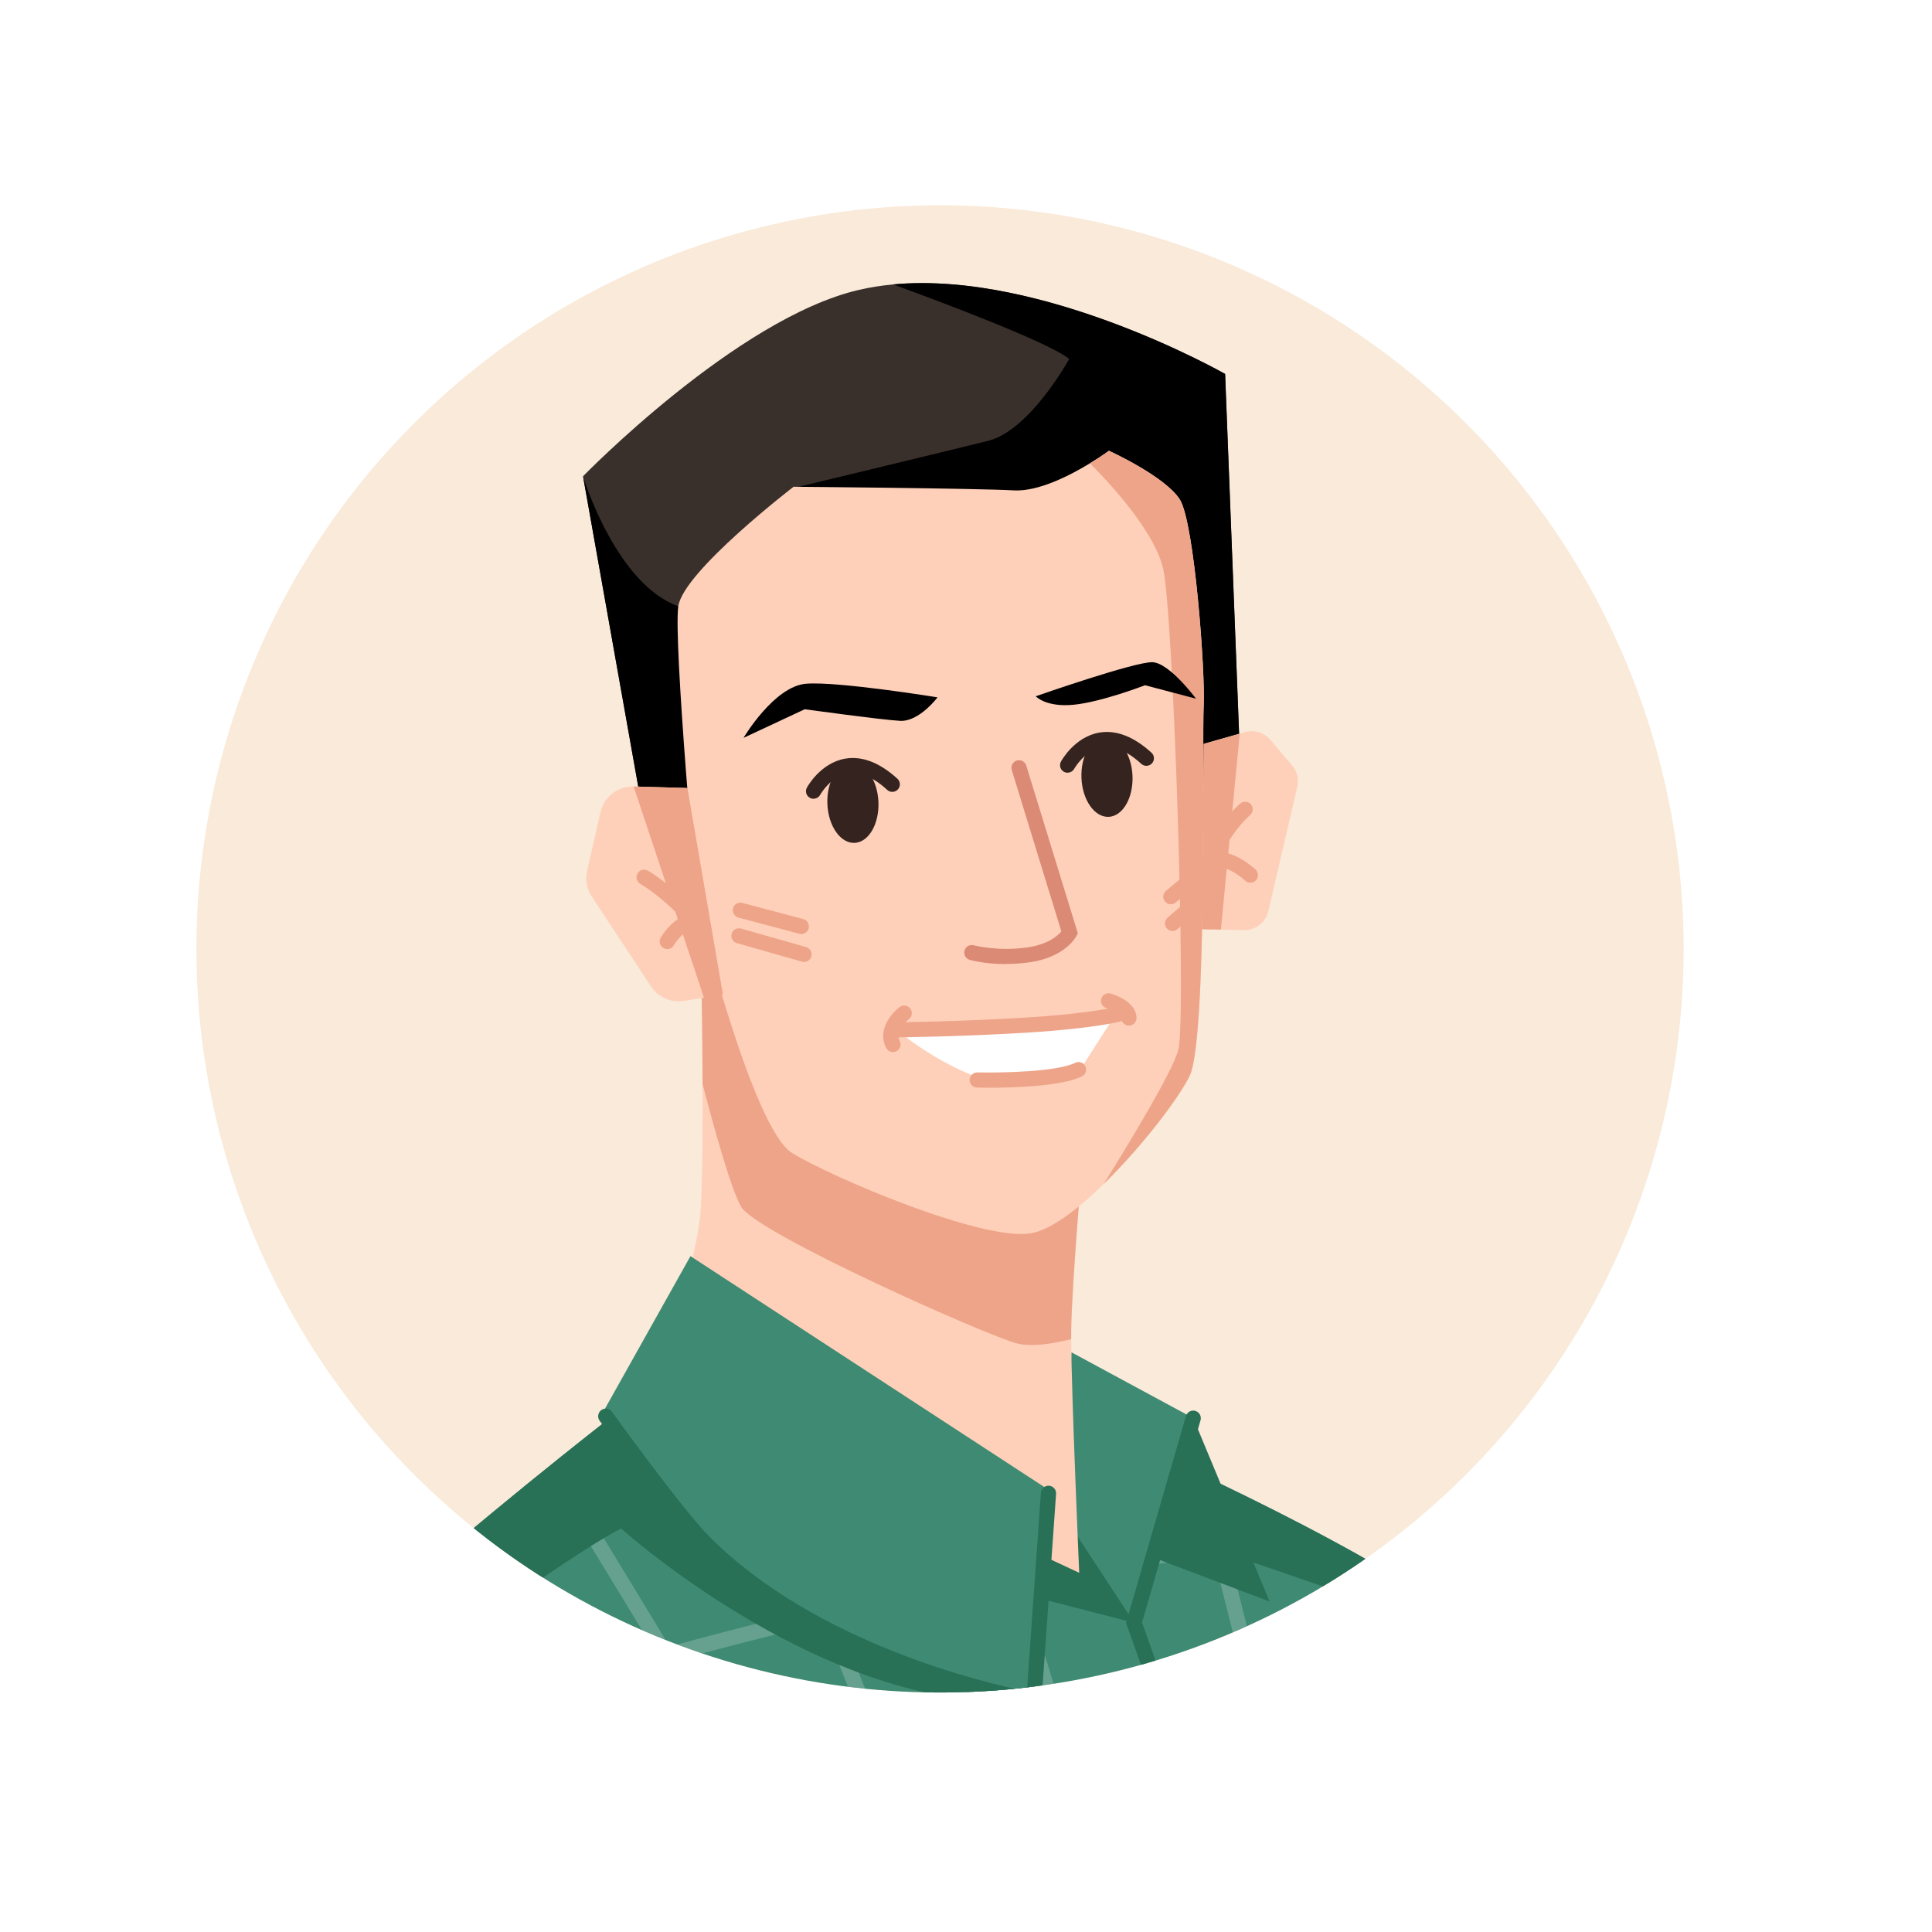 <?xml version="1.0" encoding="UTF-8"?>
<svg id="Layer_2" data-name="Layer 2" xmlns="http://www.w3.org/2000/svg" xmlns:xlink="http://www.w3.org/1999/xlink" viewBox="0 0 293 293">
  <defs>
    <style>
      .cls-1 {
        fill: #287056;
      }

      .cls-2, .cls-3 {
        fill: #fff;
      }

      .cls-4 {
        opacity: .2;
      }

      .cls-5 {
        fill: #f9ead9;
      }

      .cls-6 {
        clip-path: url(#clippath-1);
      }

      .cls-3 {
        filter: url(#drop-shadow-1);
      }

      .cls-7 {
        fill: #eea489;
      }

      .cls-8 {
        clip-path: url(#clippath);
      }

      .cls-9 {
        fill: none;
      }

      .cls-10 {
        fill: #fed0b9;
      }

      .cls-11 {
        fill: #3e8a72;
      }

      .cls-12 {
        fill: #39302b;
      }

      .cls-13 {
        fill: #35231f;
      }

      .cls-14 {
        fill: #db8a75;
      }
    </style>
    <filter id="drop-shadow-1" filterUnits="userSpaceOnUse">
      <feOffset dx="3" dy="3"/>
      <feGaussianBlur result="blur" stdDeviation="5"/>
      <feFlood flood-color="#000" flood-opacity=".42"/>
      <feComposite in2="blur" operator="in"/>
      <feComposite in="SourceGraphic"/>
    </filter>
    <clipPath id="clippath">
      <circle class="cls-5" cx="142.57" cy="143.91" r="112.77" transform="translate(-60.01 142.96) rotate(-45)"/>
    </clipPath>
    <clipPath id="clippath-1">
      <path class="cls-9" d="m167.61,288.91s-128.77-23.66-128.29-24.88c4.5-11.4,54.9-50.34,54.9-50.34l80.17,6.35s40.76,18.11,51.58,29.51c.84.88,1.5,1.73,1.95,2.53,5.14,9.15-60.31,36.83-60.31,36.83Z"/>
    </clipPath>
  </defs>
  <g id="diverse_portrait_people_icons" data-name="diverse portrait people icons">
    <g>
      <circle class="cls-3" cx="143.69" cy="143.43" r="130.7"/>
      <g>
        <circle class="cls-5" cx="142.57" cy="143.91" r="112.77" transform="translate(-60.01 142.96) rotate(-45)"/>
        <g class="cls-8">
          <g>
            <g>
              <path class="cls-11" d="m218.75,243.65c-.89.75-1.81,1.52-2.78,2.29-8.94,7.13-21.29,14.86-37.22,20.16-13.58,4.52-29.78,7.29-48.68,6.42-28.44-1.32-51.09-9.45-68.05-18.74-3.23-1.78-6.27-3.59-9.08-5.41,13.28-12.51,32.22-27.56,38.86-32.77.15-.12.29-.23.42-.32,1.28-1.02,2.01-1.57,2.01-1.57l19.78,1.57,32.62,2.57,16.11,1.28h.17s11.48.92,11.48.92c0,0,1.66.74,4.42,2.01.03.02.07.05.12.06,1.71.8,3.81,1.79,6.2,2.94h.01c9.79,4.71,24.13,12,33.62,18.59Z"/>
              <g class="cls-4">
                <g class="cls-6">
                  <g>
                    <path class="cls-2" d="m26.83,279.76l-1.17-1.98c10.61-6.24,18.52-10.64,31.25-14.69,57.32-18.25,123.52-36.92,183.68-27.44l-.36,2.27c-59.67-9.4-125.55,9.19-182.63,27.36-12.5,3.98-20.31,8.32-30.79,14.48Z"/>
                    <path class="cls-2" d="m19.83,315.47l-1.51-1.73c15.42-13.45,35.83-20,53.76-25.08,60.52-17.16,123.09-26.83,185.97-28.74l.07,2.3c-62.69,1.91-125.08,11.55-185.42,28.66-17.69,5.01-37.82,11.46-52.88,24.6Z"/>
                  </g>
                  <path class="cls-2" d="m22.74,347.22l-1.2-1.97c11.53-7.01,24.29-11.83,36.63-16.5l48.17-18.21c9.76-3.69,19.86-7.51,30.21-10.05,6.91-1.7,14.03-2.85,20.91-3.97l2.11-.34c34.01-5.55,68.21-12.54,101.66-20.79l.55,2.23c-33.51,8.26-67.78,15.27-101.84,20.83l-2.12.34c-6.84,1.11-13.91,2.26-20.73,3.93-10.21,2.51-20.25,6.3-29.95,9.97l-48.17,18.21c-12.24,4.63-24.9,9.41-36.25,16.31Z"/>
                  <path class="cls-2" d="m146.55,597.97c-13.44-72.29-27.34-147.05-53.32-217.22-.75-2.03-1.52-4.06-2.28-6.09-3.03-8.07-6.17-16.42-8.59-24.87-1.6-5.57-2.92-11.32-4.2-16.88-2.41-10.48-4.91-21.32-9.32-31.24-3.01-6.78-6.54-12.89-9.95-18.79-6.04-10.46-11.75-20.34-13.24-31.87l2.28-.29c1.43,11.07,7.03,20.76,12.95,31.01,3.44,5.96,7,12.11,10.06,19.01,4.5,10.13,7.02,21.08,9.46,31.66,1.27,5.53,2.59,11.25,4.17,16.76,2.4,8.36,5.52,16.67,8.54,24.7.76,2.03,1.53,4.07,2.28,6.1,26.05,70.36,39.97,145.21,53.43,217.6l-2.26.42Z"/>
                  <path class="cls-2" d="m161.71,589.14c-2.14-18.61-2.09-20.04-1.73-29.34.13-3.42.31-8.11.42-15.22l.03-1.86c.11-6.12.21-12.45-.64-18.56-.75-5.33-2.24-10.63-3.69-15.75l-51.77-183.2c-9.21-32.58-18.72-66.26-38.13-94.77l1.9-1.3c19.62,28.81,29.19,62.68,38.45,95.44l51.77,183.2c1.47,5.2,2.99,10.58,3.76,16.06.88,6.29.77,12.71.66,18.92l-.03,1.86c-.11,7.13-.29,11.84-.42,15.27-.35,9.15-.4,10.56,1.72,28.99l-2.29.26Z"/>
                  <path class="cls-2" d="m186.79,594.32c-.95-47.31-1.93-96.24-17.02-142.04-2.84-8.61-6.22-17.21-9.49-25.53-4.83-12.29-9.83-25-13.19-38.03-2.61-10.12-4.27-20.6-5.87-30.73-1.61-10.19-3.29-20.73-5.92-30.86-7.97-30.65-24.69-58.13-40.86-84.71l-17.07-28.06,1.96-1.2,17.07,28.06c16.26,26.72,33.07,54.35,41.12,85.33,2.66,10.23,4.34,20.83,5.96,31.08,1.6,10.08,3.25,20.5,5.83,30.52,3.32,12.89,8.29,25.54,13.1,37.76,3.28,8.35,6.68,16.98,9.53,25.66,15.2,46.13,16.18,95.23,17.13,142.72l-2.3.05Z"/>
                  <path class="cls-2" d="m210.01,579.18c-.31-6.53.04-12.66.38-18.6.35-6.16.72-12.54.32-19.27-2.58-43.89-12.18-86.83-28.54-127.64-2.5-6.24-5.21-12.53-7.83-18.62-4.81-11.18-9.77-22.73-13.71-34.48-3.56-10.63-6.35-21.67-9.05-32.34-1.13-4.47-2.3-9.09-3.51-13.61-10.57-39.56-25.75-77.91-45.13-113.98l2.03-1.09c19.46,36.23,34.71,74.74,45.33,114.48,1.21,4.54,2.38,9.17,3.52,13.64,2.69,10.63,5.47,21.63,9,32.18,3.9,11.66,8.85,23.17,13.64,34.3,2.62,6.1,5.33,12.4,7.85,18.67,16.45,41.04,26.11,84.22,28.7,128.36.4,6.87.03,13.31-.32,19.54-.34,5.87-.68,11.95-.38,18.35l-2.3.11Z"/>
                  <path class="cls-2" d="m227.71,494.91c-1.46-17.34-4.54-34.63-9.16-51.4-3.13-11.34-7.03-22.68-10.81-33.64l-.7-2.02c-22.71-65.99-44.68-134.7-65.3-204.25l2.21-.65c20.61,69.51,42.57,138.2,65.27,204.16l.7,2.02c3.79,10.99,7.7,22.36,10.85,33.78,4.66,16.91,7.77,34.34,9.24,51.82l-2.29.19Z"/>
                  <path class="cls-2" d="m231.21,438.68c-2.02-23.76-7.95-47.28-13.69-70.02l-39.88-158.06,2.23-.56,39.88,158.06c5.76,22.84,11.72,46.45,13.75,70.39l-2.29.19Z"/>
                  <path class="cls-2" d="m242.62,428.78c-8.42-72.09-21.98-144.26-40.3-214.49l2.23-.58c18.35,70.34,31.93,142.61,40.36,214.8l-2.29.27Z"/>
                </g>
              </g>
              <path class="cls-1" d="m218.75,243.65c-.89.75-1.81,1.52-2.78,2.29-8.12-2.89-18.07-6.31-25.9-8.99-7.57-2.59-13.13-4.48-13.13-4.48l-1.07.22-.37.07-10.8,2.19-1.15.23h-.05s-4.85.99-4.85.99h-.02l-.31.07-.2.03-6.35,1.28,5.02,20.32c-30.55,2.85-62.59-26.07-62.59-26.07-5.71,2.92-19.5,12.61-32.18,21.96-3.23-1.78-6.27-3.59-9.08-5.41,13.28-12.51,32.22-27.56,38.86-32.77.15-.12.29-.23.42-.32,1.28-1.02,2.01-1.57,2.01-1.57l19.78,1.57,32.62,2.57,16.11,1.28h.17s11.48.92,11.48.92c0,0,1.66.74,4.42,2.01.03.02.07.05.12.06,1.71.8,3.81,1.79,6.2,2.94h.01c9.79,4.71,24.13,12,33.62,18.59Z"/>
              <path class="cls-1" d="m178.75,267.25c-.49,0-.94-.31-1.1-.8-3.66-11.6-6.71-19.87-6.75-19.95-.22-.6.08-1.26.68-1.48.59-.22,1.26.08,1.48.68.03.08,3.1,8.4,6.78,20.05.19.61-.14,1.25-.75,1.44-.12.04-.23.05-.35.05Z"/>
              <path class="cls-11" d="m162.48,205.08l18.49,9.99-8.98,31.03-8.32-7.57s-1.54-27.17-1.19-33.45Z"/>
              <polygon class="cls-1" points="192.54 242.87 180.97 215.07 174.48 236.05 192.54 242.87"/>
              <polygon class="cls-1" points="158.9 226.1 171.99 246.1 157.64 242.4 158.9 226.1"/>
              <path class="cls-1" d="m171.99,247.25c-.11,0-.21-.01-.32-.05-.61-.18-.96-.81-.79-1.42l8.98-31.03c.18-.61.81-.96,1.42-.78.61.18.96.81.79,1.42l-8.98,31.03c-.15.5-.61.83-1.1.83Z"/>
            </g>
            <g>
              <path class="cls-10" d="m106.17,184.6c.35-3.33.41-12.33.38-20.22-.03-7.34-.13-13.72-.13-13.72l3.22.18,54.62,24.02s-1.74,19.96-1.81,27.06c0,.34,0,.72,0,1.16.05,8.68,1.22,35.45,1.22,35.45l-63.36-29.68s5.18-17.82,5.86-24.25Z"/>
              <path class="cls-7" d="m162.45,201.93c0,.34,0,.72,0,1.16-2.79.7-6.01,1.21-8.18.66-4.78-1.24-39.5-16.72-41.87-20.73-1.53-2.6-4.18-12.21-5.85-18.63-.03-7.34-.13-13.72-.13-13.72l3.22.18,54.62,24.02s-1.74,19.96-1.81,27.06Z"/>
            </g>
            <g>
              <path class="cls-12" d="m188,113.6l-12.83,12.87s-.32,0-.9.02c-7.29.15-56.62,1.19-59.31,1.04-.19-.01-.44-.05-.73-.09-4.07-.73-16.92-5.25-16.92-5.25l-8.88-49.91s-.01-.05-.01-.05c0,0,23.27-23.94,41.81-28.26,1.7-.4,3.44-.67,5.21-.83,22.81-2.13,50.35,13.58,50.35,13.58l2.21,56.88Z"/>
              <path d="m188,113.6l-12.83,12.87s-.32,0-.9.02l-19.16-40.9-34.12-11.74s22.44-5.39,28.84-6.99c6.39-1.58,12.32-12.42,12.32-12.42-2.97-2.49-20.02-8.87-26.7-11.31,22.81-2.13,50.35,13.58,50.35,13.58l2.21,56.88Z"/>
              <path d="m114.69,123.63s-.17,1.5-.46,3.81c-4.07-.73-16.92-5.25-16.92-5.25l-8.88-49.91c.3.96,5.21,16.34,14.43,19.66,9.51,3.43,11.84,31.69,11.84,31.69Z"/>
            </g>
            <g>
              <path class="cls-11" d="m104.71,190.51l-13.58,24.23s11.4,14.85,15.57,19.04c18.84,18.98,50.09,24.09,50.09,24.09l2.71-31.62-54.79-35.75Z"/>
              <path class="cls-1" d="m157.85,259.22l-1.24-.2c-.32-.05-31.83-5.39-50.72-24.42-4.18-4.21-14.52-18.53-14.96-19.14-.37-.52-.25-1.23.26-1.61.52-.37,1.23-.25,1.61.26.11.15,10.67,14.78,14.72,18.87,16.25,16.37,42.26,22.35,48.22,23.53l2.12-30.12c.05-.63.59-1.11,1.23-1.07.63.04,1.11.59,1.07,1.23l-2.3,32.66Z"/>
            </g>
            <g>
              <path class="cls-10" d="m180.43,163.14c-1.63,3.37-7.23,10.73-13.05,16.42h0c-3.98,3.9-8.07,6.99-11.05,7.48-7.35,1.22-30.09-8.44-36.19-12.17-6.1-3.73-14.43-37.66-14.43-37.66,0,0-3.62-39.97-2.84-45.27.77-5.29,17.48-18.12,17.48-18.12,0,0,27.63.23,33.44.55,3.68.2,8.5-2.27,11.51-4.11,1.74-1.06,2.88-1.9,2.88-1.9,0,0,8.51,3.86,10.75,7.39,2.23,3.52,3.89,26.4,3.62,31.24-.27,4.83.62,50.47-2.12,56.15Z"/>
              <path class="cls-10" d="m104.25,119.51l-8.16-.23c-2.39-.07-4.49,1.56-5.02,3.89l-2.03,8.92c-.3,1.33-.05,2.72.7,3.86l8.99,13.65c1.08,1.64,3.02,2.49,4.96,2.19l5.95-.94-5.39-31.34Z"/>
              <path class="cls-7" d="m106.61,142.45c-.35,0-.69-.16-.92-.46-4.03-5.32-8.53-7.92-8.58-7.95-.55-.31-.74-1.02-.43-1.57.32-.55,1.02-.74,1.57-.43.2.11,4.96,2.87,9.27,8.55.38.51.28,1.23-.22,1.61-.21.16-.45.23-.69.23Z"/>
              <path class="cls-7" d="m101.19,143.93c-.19,0-.39-.05-.57-.15-.55-.32-.74-1.02-.43-1.57.08-.14,1.92-3.32,4.89-3.74.64-.09,1.21.35,1.3.98.09.63-.35,1.21-.98,1.3-1.53.22-2.84,1.96-3.22,2.61-.21.37-.6.58-1,.58Z"/>
              <path class="cls-10" d="m182.55,112.81l6.24-1.78c1.4-.4,2.91.05,3.86,1.17l3.3,3.87c.77.9,1.06,2.11.79,3.26l-4.39,18.85c-.4,1.72-1.95,2.92-3.71,2.88l-6.34-.13.25-28.12Z"/>
              <path class="cls-14" d="m152.56,146.21c-3.2,0-5.37-.6-5.49-.64-.61-.17-.97-.81-.79-1.42.17-.61.81-.96,1.42-.79.03,0,3.55.97,8.11.32,3.18-.46,4.63-1.79,5.15-2.43l-7.52-24.47c-.19-.61.15-1.25.76-1.44.61-.19,1.25.15,1.44.76l7.82,25.44-.21.41c-.07.13-1.69,3.22-7.11,3.99-1.28.18-2.49.25-3.58.25Z"/>
              <path d="m142.19,105.75s-2.79,3.73-5.69,3.57c-2.9-.16-14.45-1.76-14.45-1.76l-9.29,4.34s4.63-7.83,9.5-8.21c4.87-.38,19.93,2.07,19.93,2.07Z"/>
              <path class="cls-13" d="m133.22,121.61c.14,3.34-1.47,6.12-3.61,6.22-2.14.09-3.99-2.54-4.13-5.88-.15-3.34,1.47-6.12,3.61-6.22,2.14-.09,3.99,2.54,4.13,5.88Z"/>
              <path class="cls-13" d="m123.38,121.14c-.18,0-.37-.04-.55-.14-.56-.3-.76-1-.46-1.55.08-.15,2.07-3.76,5.83-4.4,2.55-.43,5.21.6,7.9,3.05.47.43.5,1.16.07,1.62-.43.47-1.16.5-1.62.07-2.13-1.95-4.13-2.79-5.95-2.49-2.65.44-4.19,3.2-4.21,3.23-.21.38-.6.6-1.01.6Z"/>
              <path class="cls-13" d="m171.75,117.66c.14,3.34-1.47,6.12-3.61,6.22-2.14.09-3.99-2.54-4.13-5.88-.14-3.34,1.47-6.12,3.61-6.22,2.14-.09,3.99,2.54,4.13,5.88Z"/>
              <path class="cls-13" d="m161.91,117.19c-.18,0-.37-.04-.55-.14-.56-.3-.76-1-.46-1.55.08-.15,2.07-3.76,5.83-4.4,2.55-.43,5.21.6,7.9,3.05.47.43.5,1.16.07,1.62-.43.47-1.16.5-1.62.07-2.13-1.95-4.13-2.79-5.95-2.49-2.65.44-4.19,3.2-4.21,3.23-.21.38-.6.6-1.01.6Z"/>
              <path class="cls-2" d="m136.18,156.34s12.14-.3,19.45-.87c7.31-.57,14.39-2.93,14.39-2.93l-6.01,9.37s-6.27,2.24-14.97,1.76c-7.38-2.59-12.85-7.34-12.85-7.34Z"/>
              <path class="cls-7" d="m121.53,141.65c-.1,0-.2-.01-.3-.04l-9.24-2.45c-.61-.16-.98-.79-.82-1.41.16-.61.79-.98,1.41-.82l9.24,2.45c.61.16.98.79.82,1.41-.14.52-.6.86-1.11.86Z"/>
              <path class="cls-7" d="m121.94,145.88c-.1,0-.21-.01-.32-.04l-9.87-2.81c-.61-.17-.97-.81-.79-1.42.17-.61.81-.96,1.42-.79l9.87,2.81c.61.17.97.81.79,1.42-.14.51-.6.84-1.11.84Z"/>
              <polygon class="cls-7" points="104.25 119.51 96.09 119.27 106.85 151.58 109.64 150.84 104.25 119.51"/>
              <polygon class="cls-7" points="182.55 112.81 188.01 111.29 185.16 140.97 182.29 140.93 182.55 112.81"/>
              <path class="cls-7" d="m182.53,134.82c-.08,0-.17,0-.26-.03-.62-.14-1.01-.76-.86-1.38,1.66-7.24,6.47-11.38,6.68-11.55.48-.41,1.21-.35,1.62.13.41.48.35,1.21-.13,1.62-.06.05-4.44,3.86-5.92,10.31-.12.53-.6.89-1.12.89Z"/>
              <path class="cls-7" d="m189.62,133.87c-.28,0-.57-.1-.79-.32h0c-.74-.7-3.04-2.42-4.74-1.98-.61.16-1.24-.21-1.4-.83-.16-.61.21-1.24.83-1.4,3.23-.83,6.53,2.19,6.9,2.54.46.44.48,1.17.04,1.63-.23.24-.53.36-.83.36Z"/>
              <path class="cls-7" d="m177.56,137.13c-.33,0-.66-.14-.88-.41-.41-.49-.34-1.21.15-1.62l5.08-4.25c.49-.41,1.21-.34,1.62.15.41.49.34,1.21-.15,1.62l-5.08,4.25c-.21.18-.48.27-.74.27Z"/>
              <path class="cls-7" d="m177.82,141.19c-.32,0-.64-.13-.87-.4-.42-.48-.36-1.21.12-1.62l4.92-4.26c.48-.42,1.21-.36,1.62.12.42.48.36,1.21-.12,1.62l-4.92,4.26c-.22.19-.49.28-.75.28Z"/>
              <path class="cls-7" d="m136.19,157.33c-.63,0-1.15-.51-1.15-1.14,0-.64.51-1.15,1.14-1.16.09,0,9.07-.08,19.38-.71,9.77-.6,13.73-1.61,13.77-1.62.61-.16,1.24.21,1.4.82.16.61-.2,1.24-.82,1.4-.17.04-4.17,1.08-14.22,1.69-10.37.63-19.41.71-19.5.71h0Z"/>
              <path class="cls-7" d="m135.42,159.55c-.41,0-.81-.22-1.02-.61-1.41-2.66.72-5.23,2.05-6.22.51-.38,1.23-.27,1.61.24.38.51.27,1.23-.23,1.61h0s-2.23,1.71-1.39,3.3c.3.56.08,1.26-.48,1.55-.17.09-.35.13-.54.13Z"/>
              <path class="cls-7" d="m171.21,155.54c-.62,0-1.13-.49-1.15-1.11-.02-.62-1.45-1.31-2.24-1.53-.61-.16-.98-.8-.81-1.41.16-.61.79-.98,1.41-.81.39.11,3.85,1.11,3.94,3.66.02.64-.47,1.17-1.11,1.19-.01,0-.03,0-.04,0Z"/>
              <path class="cls-7" d="m180.43,163.14c-1.63,3.37-7.23,10.73-13.05,16.42,4-6.42,10.49-17.12,11.33-20.39,1.23-4.79-.74-66.01-2.3-72.88-1.46-6.42-10-14.93-11.12-16.02,1.74-1.06,2.88-1.9,2.88-1.9,0,0,8.51,3.86,10.75,7.39,2.23,3.52,3.89,26.4,3.62,31.24-.27,4.83.62,50.47-2.12,56.15Z"/>
              <path d="m157.07,105.59s1.52,1.7,5.75,1.29c4.23-.41,10.83-2.96,10.83-2.96l7.73,2.04s-3.99-5.39-6.57-5.53c-2.58-.14-17.75,5.17-17.75,5.17Z"/>
              <path class="cls-7" d="m150.02,164.96c-.93,0-1.6-.01-1.85-.02-.63-.01-1.14-.54-1.12-1.18.02-.63.56-1.14,1.18-1.12,3.16.07,11.97-.04,14.83-1.46.57-.28,1.26-.05,1.54.52.28.57.05,1.26-.52,1.54-3.08,1.53-10.5,1.72-14.05,1.72Z"/>
            </g>
          </g>
        </g>
      </g>
    </g>
  </g>
</svg>